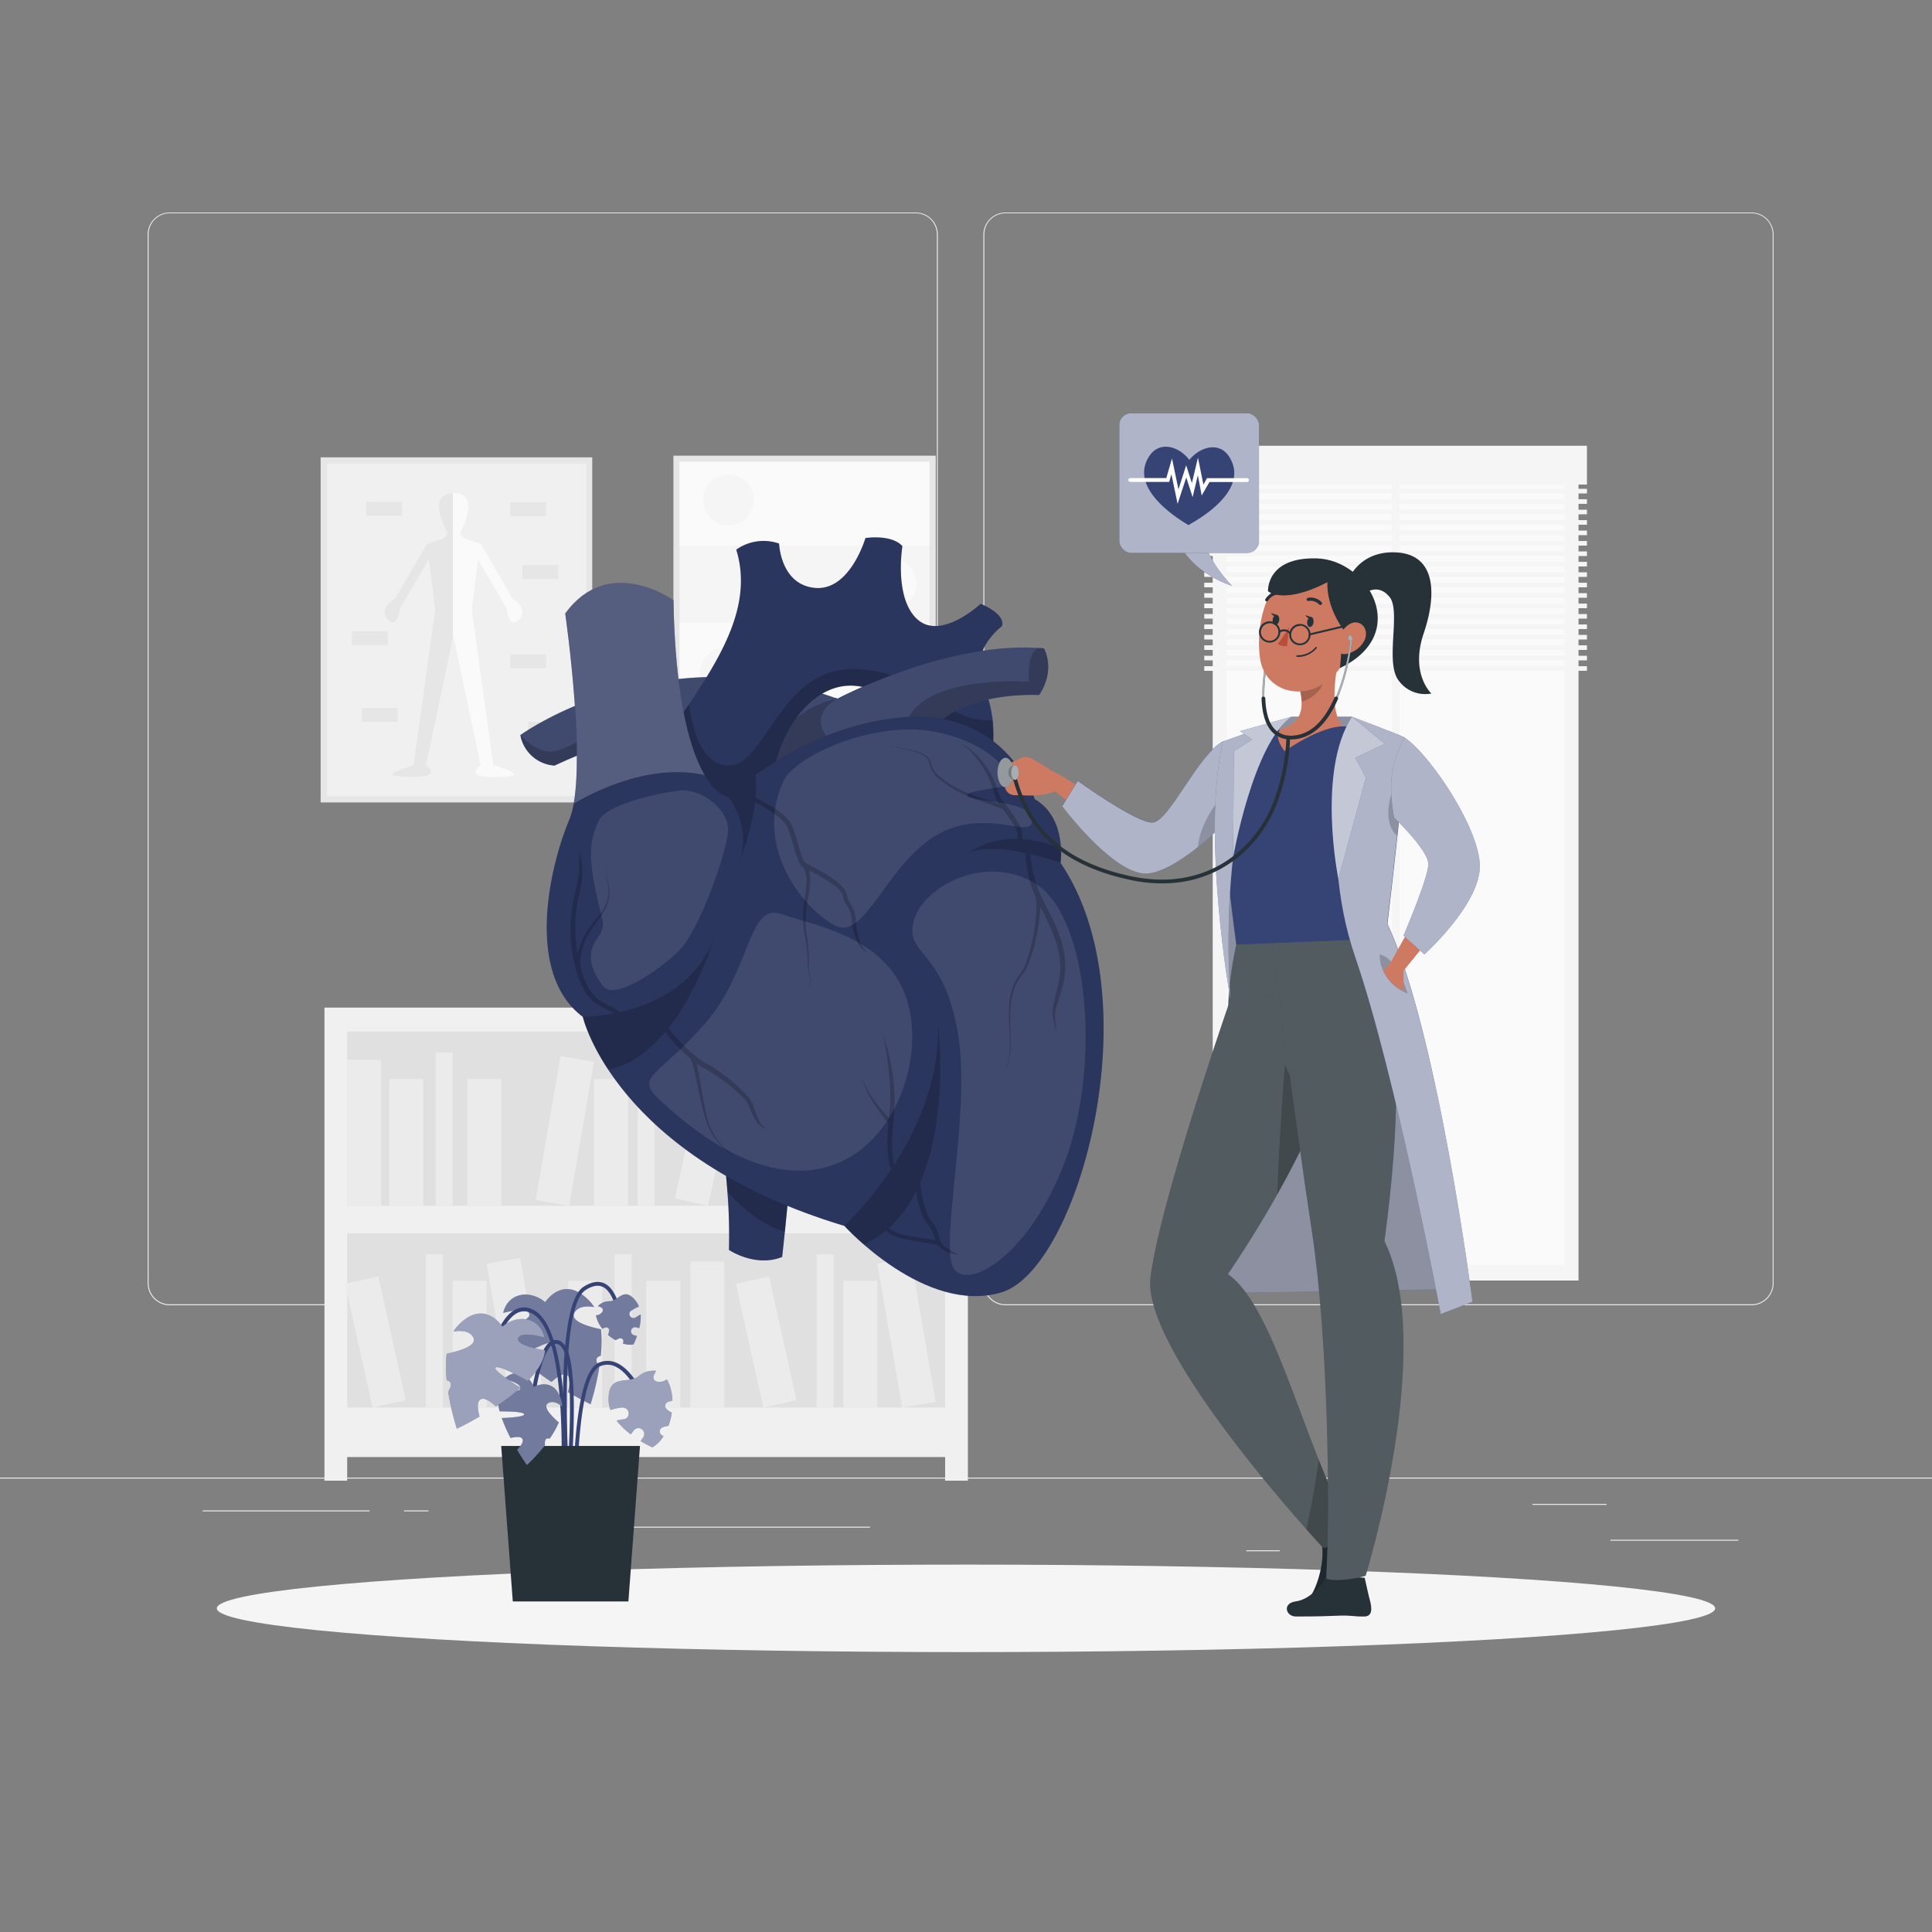 <svg xmlns="http://www.w3.org/2000/svg" viewBox="0 0 500 500"><rect x="0" y="0" width="500" height="500" fill="#808080" stroke="none"/><g id="freepik--background-complete--inject-32"><rect y="382.4" width="500" height="0.25" style="fill:#ebebeb"></rect><rect x="416.78" y="398.49" width="33.12" height="0.25" style="fill:#ebebeb"></rect><rect x="322.53" y="401.21" width="8.69" height="0.25" style="fill:#ebebeb"></rect><rect x="396.59" y="389.21" width="19.19" height="0.25" style="fill:#ebebeb"></rect><rect x="52.46" y="390.89" width="43.19" height="0.25" style="fill:#ebebeb"></rect><rect x="104.56" y="390.89" width="6.33" height="0.25" style="fill:#ebebeb"></rect><rect x="131.47" y="395.11" width="93.68" height="0.25" style="fill:#ebebeb"></rect><path d="M237,337.8H43.91a5.71,5.71,0,0,1-5.7-5.71V60.66A5.71,5.71,0,0,1,43.91,55H237a5.71,5.71,0,0,1,5.71,5.71V332.09A5.71,5.71,0,0,1,237,337.8ZM43.91,55.2a5.46,5.46,0,0,0-5.45,5.46V332.09a5.46,5.46,0,0,0,5.45,5.46H237a5.47,5.47,0,0,0,5.46-5.46V60.66A5.47,5.47,0,0,0,237,55.2Z" style="fill:#ebebeb"></path><path d="M453.31,337.8H260.21a5.72,5.72,0,0,1-5.71-5.71V60.66A5.72,5.72,0,0,1,260.21,55h193.1A5.71,5.71,0,0,1,459,60.66V332.09A5.71,5.71,0,0,1,453.31,337.8ZM260.21,55.2a5.47,5.47,0,0,0-5.46,5.46V332.09a5.47,5.47,0,0,0,5.46,5.46h193.1a5.47,5.47,0,0,0,5.46-5.46V60.66a5.47,5.47,0,0,0-5.46-5.46Z" style="fill:#ebebeb"></path><rect x="73.48" y="127.87" width="89.31" height="70.29" transform="translate(281.14 44.88) rotate(90)" style="fill:#e6e6e6"></rect><rect x="84.59" y="119.96" width="67.09" height="86.1" style="fill:#f0f0f0"></rect><path d="M134.39,160.33c-2.6,2.87-3.25-2.84-3.25-2.84l-7.43-12.63-1.62,13L127.68,198s5.12,1.52,5.45,2.39-8.77,1.09-9.75,0,1-2.39,1-2.39l-7-33.22-.11.53L110.28,198s2,1.3,1,2.39-10.07.85-9.74,0S107,198,107,198l5.59-40.18-1.61-13-7.43,12.63s-.65,5.71-3.25,2.84,2-5.47,2-5.47l8.08-14,4.46-1.55,1-1.24s-5.73-10.27,1.48-10.47h.21c7.21.2,1.49,10.47,1.49,10.47l1,1.24,4.46,1.55,8.08,14S137,157.46,134.39,160.33Z" style="fill:#fafafa"></path><path d="M117.21,127.58v37.74L110.28,198s2,1.3,1,2.39-10.07.85-9.74,0S107,198,107,198l5.59-40.18-1.61-13-7.43,12.63s-.65,5.71-3.25,2.84,2-5.47,2-5.47l8.08-14,4.46-1.55,1-1.24S110,127.78,117.21,127.58Z" style="fill:#e6e6e6"></path><rect x="132.04" y="129.99" width="9.29" height="3.62" style="fill:#e6e6e6"></rect><rect x="135.19" y="146.26" width="9.29" height="3.62" style="fill:#e6e6e6"></rect><rect x="91.09" y="163.35" width="9.29" height="3.62" style="fill:#e6e6e6"></rect><rect x="94.8" y="129.85" width="9.29" height="3.62" style="fill:#e6e6e6"></rect><rect x="132.04" y="169.35" width="9.29" height="3.62" style="fill:#e6e6e6"></rect><rect x="93.64" y="183.2" width="9.29" height="3.62" style="fill:#e6e6e6"></rect><rect x="136.69" y="186.82" width="9.29" height="3.62" style="fill:#e6e6e6"></rect><rect x="163.15" y="129.07" width="90.15" height="67.89" transform="translate(45.21 371.23) rotate(-90)" style="fill:#e6e6e6"></rect><rect x="175.88" y="119.54" width="64.68" height="86.95" style="fill:#f5f5f5"></rect><rect x="175.88" y="119.54" width="64.68" height="21.61" style="fill:#fafafa"></rect><rect x="175.88" y="161.14" width="64.68" height="23.76" style="fill:#fafafa"></rect><path d="M182,129.38a6.55,6.55,0,1,0,6.55-6.54A6.55,6.55,0,0,0,182,129.38Z" style="fill:#f5f5f5"></path><circle cx="230.6" cy="151" r="6.55" style="fill:#fafafa"></circle><circle cx="187.72" cy="174.09" r="6.55" style="fill:#f5f5f5"></circle><circle cx="229.82" cy="195.71" r="6.55" style="fill:#fafafa"></circle><rect x="313.85" y="118.13" width="94.67" height="213.27" style="fill:#f5f5f5"></rect><rect x="258.54" y="181.01" width="205.27" height="87.53" transform="translate(585.95 -136.41) rotate(90)" style="fill:#fafafa"></rect><rect x="360.18" y="121.11" width="2.01" height="208.3" style="fill:#f5f5f5"></rect><rect x="311.66" y="115.36" width="99.04" height="10.04" style="fill:#f5f5f5"></rect><rect x="311.66" y="126.51" width="99.04" height="1.19" style="fill:#f5f5f5"></rect><rect x="311.66" y="129.21" width="99.04" height="1.19" style="fill:#f5f5f5"></rect><rect x="311.66" y="131.91" width="99.04" height="1.19" style="fill:#f5f5f5"></rect><rect x="311.66" y="134.61" width="99.04" height="1.19" style="fill:#f5f5f5"></rect><rect x="311.66" y="137.31" width="99.04" height="1.19" style="fill:#f5f5f5"></rect><rect x="311.66" y="140.01" width="99.04" height="1.19" style="fill:#f5f5f5"></rect><rect x="311.66" y="142.71" width="99.04" height="1.19" style="fill:#f5f5f5"></rect><rect x="311.66" y="145.41" width="99.04" height="1.19" style="fill:#f5f5f5"></rect><rect x="311.66" y="148.11" width="99.04" height="1.19" style="fill:#f5f5f5"></rect><rect x="311.66" y="150.81" width="99.04" height="1.19" style="fill:#f5f5f5"></rect><rect x="311.66" y="153.51" width="99.04" height="1.19" style="fill:#f5f5f5"></rect><rect x="311.66" y="156.21" width="99.04" height="1.19" style="fill:#f5f5f5"></rect><rect x="311.66" y="158.91" width="99.04" height="1.19" style="fill:#f5f5f5"></rect><rect x="311.66" y="161.61" width="99.04" height="1.19" style="fill:#f5f5f5"></rect><rect x="311.66" y="164.31" width="99.04" height="1.19" style="fill:#f5f5f5"></rect><rect x="311.66" y="167.01" width="99.04" height="1.19" style="fill:#f5f5f5"></rect><rect x="311.66" y="169.71" width="99.04" height="1.19" style="fill:#f5f5f5"></rect><rect x="311.66" y="172.41" width="99.04" height="1.19" style="fill:#f5f5f5"></rect><polygon points="83.97 260.77 83.97 383.2 89.85 383.2 89.85 377.08 244.6 377.08 244.6 383.2 250.49 383.2 250.49 260.77 83.97 260.77" style="fill:#f0f0f0"></polygon><rect x="89.85" y="266.96" width="154.75" height="45.09" transform="translate(334.46 579.02) rotate(180)" style="fill:#e0e0e0"></rect><rect x="235.81" y="274.26" width="8.79" height="37.79" transform="translate(480.42 586.32) rotate(180)" style="fill:#ebebeb"></rect><rect x="193.31" y="274.26" width="8.79" height="37.79" transform="translate(395.4 586.32) rotate(180)" style="fill:#ebebeb"></rect><rect x="141.78" y="273.79" width="8.79" height="37.79" transform="translate(240.51 605.95) rotate(-170.22)" style="fill:#ebebeb"></rect><rect x="224.92" y="279.24" width="8.79" height="32.81" transform="translate(458.63 591.3) rotate(180)" style="fill:#ebebeb"></rect><rect x="204.71" y="279.24" width="8.79" height="32.81" transform="translate(418.22 591.3) rotate(180)" style="fill:#ebebeb"></rect><rect x="153.71" y="279.24" width="8.79" height="32.81" transform="translate(316.22 591.3) rotate(180)" style="fill:#ebebeb"></rect><rect x="178.1" y="278.68" width="8.79" height="32.81" transform="translate(296.63 622.73) rotate(-167.47)" style="fill:#ebebeb"></rect><rect x="217.32" y="272.39" width="4.4" height="39.67" transform="translate(439.03 584.44) rotate(180)" style="fill:#ebebeb"></rect><rect x="165.03" y="272.39" width="4.4" height="39.67" transform="translate(334.46 584.44) rotate(180)" style="fill:#ebebeb"></rect><rect x="89.85" y="274.26" width="8.79" height="37.79" style="fill:#ebebeb"></rect><rect x="100.75" y="279.24" width="8.79" height="32.81" style="fill:#ebebeb"></rect><rect x="120.95" y="279.24" width="8.79" height="32.81" style="fill:#ebebeb"></rect><rect x="112.74" y="272.39" width="4.4" height="39.67" style="fill:#ebebeb"></rect><rect x="89.85" y="319.19" width="154.75" height="45.09" style="fill:#e0e0e0"></rect><rect x="178.67" y="326.49" width="8.79" height="37.79" style="fill:#ebebeb"></rect><rect x="230.2" y="326.02" width="8.79" height="37.79" transform="translate(-55.17 44.85) rotate(-9.78)" style="fill:#ebebeb"></rect><rect x="147.06" y="331.47" width="8.79" height="32.81" style="fill:#ebebeb"></rect><rect x="167.27" y="331.47" width="8.79" height="32.81" style="fill:#ebebeb"></rect><rect x="218.27" y="331.47" width="8.79" height="32.81" style="fill:#ebebeb"></rect><rect x="193.88" y="330.91" width="8.79" height="32.81" transform="translate(-70.61 51.28) rotate(-12.53)" style="fill:#ebebeb"></rect><rect x="159.06" y="324.62" width="4.4" height="39.67" style="fill:#ebebeb"></rect><rect x="211.35" y="324.62" width="4.4" height="39.67" style="fill:#ebebeb"></rect><rect x="129.07" y="326.02" width="8.79" height="37.79" transform="translate(-56.64 27.68) rotate(-9.78)" style="fill:#ebebeb"></rect><rect x="117.13" y="331.47" width="8.79" height="32.81" style="fill:#ebebeb"></rect><rect x="92.75" y="330.91" width="8.79" height="32.81" transform="translate(-73.02 29.34) rotate(-12.53)" style="fill:#ebebeb"></rect><rect x="110.21" y="324.62" width="4.4" height="39.67" style="fill:#ebebeb"></rect></g><g id="freepik--Shadow--inject-32"><ellipse id="freepik--path--inject-32" cx="250" cy="416.24" rx="193.89" ry="11.32" style="fill:#f5f5f5"></ellipse></g><g id="freepik--Plant--inject-32"><path d="M137,340.17c.21,1.47-3.78,2.43-7,3,.26,2.66,2,5.36,4.49,7.88,3.09-1.74,7.49-4,8.3-3.47s-3.62,3.53-6.44,5.24a58,58,0,0,0,6.39,4.84c1.38-1.29,3-2.43,4-1.81s.73,2.63.23,4.42c3.36,1.95,5.87,3.14,5.87,3.14a67.5,67.5,0,0,0,2.24-9.53c-.16-.33-.33-.67-.49-1-.54-1.26,0-1.79.88-2a33.63,33.63,0,0,0,.06-6.87c-3.8-.8-8.42-2.27-6.69-4.55,1-1.37,3-1.53,4.94-1.18a8.61,8.61,0,0,0-.94-1.28c-6.91-7.62-11.74,0-11.74,0-4-3.35-9.66-2.44-10.88,2.79C132.46,339.21,136.78,338.35,137,340.17Z" style="fill:#364375"></path><path d="M137,340.17c.21,1.47-3.78,2.43-7,3,.26,2.66,2,5.36,4.49,7.88,3.09-1.74,7.49-4,8.3-3.47s-3.62,3.53-6.44,5.24a58,58,0,0,0,6.39,4.84c1.38-1.29,3-2.43,4-1.81s.73,2.63.23,4.42c3.36,1.95,5.87,3.14,5.87,3.14a67.5,67.5,0,0,0,2.24-9.53c-.16-.33-.33-.67-.49-1-.54-1.26,0-1.79.88-2a33.63,33.63,0,0,0,.06-6.87c-3.8-.8-8.42-2.27-6.69-4.55,1-1.37,3-1.53,4.94-1.18a8.61,8.61,0,0,0-.94-1.28c-6.91-7.62-11.74,0-11.74,0-4-3.35-9.66-2.44-10.88,2.79C132.46,339.21,136.78,338.35,137,340.17Z" style="fill:#fff;isolation:isolate;opacity:0.3"></path><path d="M145.66,396.15l-1-.08c0-.52,4.09-51.53-7.36-56.33a3.88,3.88,0,0,0-3.47.08c-4.13,2.15-6.12,11.08-6.14,11.18l-1-.22c.08-.38,2.1-9.48,6.65-11.84a4.85,4.85,0,0,1,4.32-.13C149.81,343.9,145.84,394,145.66,396.15Z" style="fill:#364375"></path><path d="M147.11,395.05c-.21-2.3-4.88-56.27,3.86-62,2.09-1.37,4-1.67,5.55-.86,4.13,2.08,4.67,10.91,4.69,11.28l-1,.06c0-.09-.53-8.63-4.14-10.45-1.25-.63-2.78-.36-4.55.8-8.24,5.41-3.47,60.52-3.42,61.08Z" style="fill:#364375"></path><path d="M148.42,399.41c-.07-1.76-1.5-43.07,6.45-46.69a5.59,5.59,0,0,1,4.73,0c5.47,2.41,8.84,12.58,9,13l-1,.31c0-.1-3.38-10.18-8.43-12.4a4.54,4.54,0,0,0-3.91,0c-6.1,2.78-6.31,34-5.87,45.74Z" style="fill:#364375"></path><path d="M146.4,397.52l-1-.11c1.4-12.3,4.08-45.07-.29-49a1.73,1.73,0,0,0-1.8-.56c-2.93,1.13-4.72,11.79-5.16,15.8l-1-.11c.17-1.54,1.77-15.07,5.8-16.62a2.64,2.64,0,0,1,2.81.74C151.43,352.74,146.6,395.69,146.4,397.52Z" style="fill:#364375"></path><polygon points="129.71 374.21 165.63 374.21 162.63 414.45 132.71 414.45 129.71 374.21" style="fill:#263238"></polygon><path d="M134.6,359.44c-.37,1-3.16.21-5.35-.57-.76,1.74-.58,4,.06,6.4,2.5,0,6,.08,6.32.71s-3.45.93-5.78,1a41.47,41.47,0,0,0,2.28,5.18c1.3-.33,2.69-.47,3.07.24s-.45,1.87-1.37,2.81c1.4,2.35,2.54,3.95,2.54,3.95a46.9,46.9,0,0,0,4.65-5.11c0-.26,0-.53,0-.8.1-1,.61-1.11,1.22-.91a23.57,23.57,0,0,0,2.38-4.21c-2.07-1.8-4.41-4.29-2.56-5.1,1.11-.49,2.35.07,3.45,1a5.11,5.11,0,0,0-.14-1.11c-1.65-7.07-7.24-4-7.24-4-1.33-3.45-5.12-4.82-7.66-2C132.11,357.28,135.06,358.23,134.6,359.44Z" style="fill:#364375"></path><path d="M134.6,359.44c-.37,1-3.16.21-5.35-.57-.76,1.74-.58,4,.06,6.4,2.5,0,6,.08,6.32.71s-3.45.93-5.78,1a41.47,41.47,0,0,0,2.28,5.18c1.3-.33,2.69-.47,3.07.24s-.45,1.87-1.37,2.81c1.4,2.35,2.54,3.95,2.54,3.95a46.9,46.9,0,0,0,4.65-5.11c0-.26,0-.53,0-.8.1-1,.61-1.11,1.22-.91a23.57,23.57,0,0,0,2.38-4.21c-2.07-1.8-4.41-4.29-2.56-5.1,1.11-.49,2.35.07,3.45,1a5.11,5.11,0,0,0-.14-1.11c-1.65-7.07-7.24-4-7.24-4-1.33-3.45-5.12-4.82-7.66-2C132.11,357.28,135.06,358.23,134.6,359.44Z" style="fill:#fff;isolation:isolate;opacity:0.3"></path><path d="M161.28,364.22a13.57,13.57,0,0,0-3.29.69,7.93,7.93,0,0,1-.48-2.38c-.23-7.24,5-4.19,7.7-6.32a5.91,5.91,0,0,1,4.59-1.43,8.44,8.44,0,0,0-.62,1.24,1.14,1.14,0,0,0,.87,1.55,3.33,3.33,0,0,0,2-.25,3,3,0,0,0,.52-.36,10.35,10.35,0,0,1,1,2.43,13.42,13.42,0,0,1,.46,3.09,11,11,0,0,0-1.21.35,1.13,1.13,0,0,0-.45,1.72,5.45,5.45,0,0,0,1.49,1.05A16.26,16.26,0,0,1,173,369l-.37.06c-.26.05-.52.12-.78.19l-.43.16a1.16,1.16,0,0,0-.68.88,1.12,1.12,0,0,0,.43,1.05,3.71,3.71,0,0,0,.54.33,8.12,8.12,0,0,1-2.87,2.9,29.51,29.51,0,0,1-3.06-1.62c.22-.29.44-.58.64-.88a1.71,1.71,0,0,0,.31-1.14,1.55,1.55,0,0,0-1.73-1.33,1.57,1.57,0,0,0-1,.59c-.24.36-.51.7-.77,1a19.11,19.11,0,0,1-3.68-3.57l.11,0a12.77,12.77,0,0,1,2-.34,1.54,1.54,0,0,0-.39-3Z" style="fill:#364375"></path><path d="M161.28,364.22a13.57,13.57,0,0,0-3.29.69,7.93,7.93,0,0,1-.48-2.38c-.23-7.24,5-4.19,7.7-6.32a5.91,5.91,0,0,1,4.59-1.43,8.44,8.44,0,0,0-.62,1.24,1.14,1.14,0,0,0,.87,1.55,3.33,3.33,0,0,0,2-.25,3,3,0,0,0,.52-.36,10.35,10.35,0,0,1,1,2.43,13.42,13.42,0,0,1,.46,3.09,11,11,0,0,0-1.21.35,1.13,1.13,0,0,0-.45,1.72,5.45,5.45,0,0,0,1.49,1.05A16.26,16.26,0,0,1,173,369l-.37.06c-.26.05-.52.12-.78.19l-.43.16a1.16,1.16,0,0,0-.68.88,1.12,1.12,0,0,0,.43,1.05,3.71,3.71,0,0,0,.54.33,8.12,8.12,0,0,1-2.87,2.9,29.51,29.51,0,0,1-3.06-1.62c.22-.29.44-.58.64-.88a1.71,1.71,0,0,0,.31-1.14,1.55,1.55,0,0,0-1.73-1.33,1.57,1.57,0,0,0-1,.59c-.24.36-.51.7-.77,1a19.11,19.11,0,0,1-3.68-3.57l.11,0a12.77,12.77,0,0,1,2-.34,1.54,1.54,0,0,0-.39-3Z" style="fill:#fff;isolation:isolate;opacity:0.5"></path><path d="M163.35,339.24a9,9,0,0,1,2-1.08,5.17,5.17,0,0,0-.79-1.46c-3.06-3.91-4.44,0-6.82.06a4,4,0,0,0-3,1.26,6.68,6.68,0,0,1,.87.37.77.77,0,0,1,.22,1.2,2.3,2.3,0,0,1-1.17.77,3.27,3.27,0,0,1-.44,0,7.53,7.53,0,0,0,.54,1.71,9.55,9.55,0,0,0,1.12,1.83,6.86,6.86,0,0,1,.78-.35.78.78,0,0,1,1,.71,3.51,3.51,0,0,1-.33,1.2,11.75,11.75,0,0,0,2,1.39l.22-.13.5-.25a1.32,1.32,0,0,1,.3-.1.77.77,0,0,1,.74.16.78.78,0,0,1,.23.74,2.21,2.21,0,0,1-.14.41,5.5,5.5,0,0,0,2.78.26,20.83,20.83,0,0,0,.9-2.19l-.72-.18a1.16,1.16,0,0,1-.66-.46,1.07,1.07,0,0,1-.14-.8,1,1,0,0,1,.46-.66,1.07,1.07,0,0,1,.8-.14c.28.08.57.14.85.21a13.11,13.11,0,0,0,.37-3.49l-.07,0a7.6,7.6,0,0,0-1.23.72,1.05,1.05,0,0,1-1.13-1.78Z" style="fill:#364375"></path><path d="M163.35,339.24a9,9,0,0,1,2-1.08,5.17,5.17,0,0,0-.79-1.46c-3.06-3.91-4.44,0-6.82.06a4,4,0,0,0-3,1.26,6.68,6.68,0,0,1,.87.37.77.77,0,0,1,.22,1.2,2.3,2.3,0,0,1-1.17.77,3.27,3.27,0,0,1-.44,0,7.53,7.53,0,0,0,.54,1.71,9.55,9.55,0,0,0,1.12,1.83,6.86,6.86,0,0,1,.78-.35.78.78,0,0,1,1,.71,3.51,3.51,0,0,1-.33,1.2,11.75,11.75,0,0,0,2,1.39l.22-.13.5-.25a1.32,1.32,0,0,1,.3-.1.77.77,0,0,1,.74.16.78.78,0,0,1,.23.74,2.21,2.21,0,0,1-.14.41,5.5,5.5,0,0,0,2.78.26,20.83,20.83,0,0,0,.9-2.19l-.72-.18a1.16,1.16,0,0,1-.66-.46,1.07,1.07,0,0,1-.14-.8,1,1,0,0,1,.46-.66,1.07,1.07,0,0,1,.8-.14c.28.08.57.14.85.21a13.11,13.11,0,0,0,.37-3.49l-.07,0a7.6,7.6,0,0,0-1.23.72,1.05,1.05,0,0,1-1.13-1.78Z" style="fill:#fff;isolation:isolate;opacity:0.3"></path><path d="M134.08,346.49c-.21,1.47,3.78,2.44,7,3-.27,2.67-2,5.37-4.5,7.89-3.08-1.74-7.49-4-8.3-3.48s3.63,3.53,6.45,5.24a56.48,56.48,0,0,1-6.39,4.84c-1.39-1.29-3-2.42-4-1.81s-.73,2.64-.24,4.42c-3.35,2-5.87,3.15-5.87,3.15a67.5,67.5,0,0,1-2.24-9.53c.17-.33.34-.67.49-1,.54-1.25,0-1.78-.88-2a33.52,33.52,0,0,1,0-6.86c3.8-.8,8.42-2.28,6.69-4.55-1-1.38-3-1.53-4.94-1.19a7.9,7.9,0,0,1,.93-1.28c6.92-7.62,11.74,0,11.74,0,4-3.35,9.66-2.44,10.88,2.79C138.66,345.53,134.34,344.67,134.08,346.49Z" style="fill:#364375"></path><path d="M134.08,346.49c-.21,1.47,3.78,2.44,7,3-.27,2.67-2,5.37-4.5,7.89-3.08-1.74-7.49-4-8.3-3.48s3.63,3.53,6.45,5.24a56.48,56.48,0,0,1-6.39,4.84c-1.39-1.29-3-2.42-4-1.81s-.73,2.64-.24,4.42c-3.35,2-5.87,3.15-5.87,3.15a67.5,67.5,0,0,1-2.24-9.53c.17-.33.34-.67.49-1,.54-1.25,0-1.78-.88-2a33.52,33.52,0,0,1,0-6.86c3.8-.8,8.42-2.28,6.69-4.55-1-1.38-3-1.53-4.94-1.19a7.9,7.9,0,0,1,.93-1.28c6.92-7.62,11.74,0,11.74,0,4-3.35,9.66-2.44,10.88,2.79C138.66,345.53,134.34,344.67,134.08,346.49Z" style="fill:#fff;isolation:isolate;opacity:0.5"></path></g><g id="freepik--Heart--inject-32"><path d="M205.51,288c0,6.47-1.48,21.85-2.38,30.7-.41,3.95-.71,6.6-.71,6.6-7,2.79-13.77-1.83-13.77-1.83a143.27,143.27,0,0,0-.39-15,209.71,209.71,0,0,0-3-22.9S205.51,278.68,205.51,288Z" style="fill:#364375"></path><path d="M205.51,288c0,6.47-1.48,21.85-2.38,30.7-.41,3.95-.71,6.6-.71,6.6-7,2.79-13.77-1.83-13.77-1.83a143.27,143.27,0,0,0-.39-15,209.71,209.71,0,0,0-3-22.9S205.51,278.68,205.51,288Z" style="opacity:0.2"></path><path d="M205.51,288c0,6.47-1.48,21.85-2.38,30.7-5.29-1.34-10.37-5.34-14.87-10.25a209.71,209.71,0,0,0-3-22.9S205.51,278.68,205.51,288Z" style="opacity:0.2"></path><path d="M224.64,177.19c-4.87,2.07-7.88,3.66-7.88,3.66-46.11-16.85-82.09,9.39-82.09,9.39a9.63,9.63,0,0,0,8.85,7.89c29.09-13.63,47.77-10.73,50.19,8.6,0,0,15.58,11.21,30.93,11Z" style="fill:#364375"></path><path d="M224.64,177.19c-4.87,2.07-7.88,3.66-7.88,3.66-46.11-16.85-82.09,9.39-82.09,9.39a9.63,9.63,0,0,0,8.85,7.89c29.09-13.63,47.77-10.73,50.19,8.6,0,0,15.58,11.21,30.93,11Z" style="opacity:0.2"></path><path d="M224.64,177.19v40.52c-15.35.23-30.93-11-30.93-11-2.43-19.33-21.1-22.23-50.2-8.59a9.64,9.64,0,0,1-8.84-7.9s36-26.24,82.09-9.4C216.76,180.84,219.77,179.27,224.64,177.19Z" style="fill:#fff;opacity:0.1"></path><path d="M224.64,196.64v21.07c-15.35.23-30.93-11-30.93-11-2.43-19.33-21.1-22.23-50.2-8.59a9.64,9.64,0,0,1-8.84-7.9s4.49,5.29,9.27,4.13,21.94-12.74,35.71-8.35,19.12,8.57,19.12,8.57,5.34-11.21,18-13.75c0,0-7,3.29-3.2,9.24C215.61,193.31,220.55,195.41,224.64,196.64Z" style="opacity:0.2"></path><path d="M161.88,216c.76-23.13,36.88-47.31,28.66-73.74a12.19,12.19,0,0,1,11.09-1.58s.34,10.7,9.35,11.48,13-12.91,13-12.91,6.75-1.05,9.56,2.1c0,0-2.25,13.57,3.94,19s16.31-4.08,16.31-4.08,6.55,2.54,5.52,5.77c0,0-7.21,5.37-5.52,12.17s5.06,11.42,2.25,26-23.06-5.37-23.06-5.37,2.25-15.78-11.25-17.33-24.22,17.19-22,34.53Z" style="fill:#364375"></path><path d="M259.26,162.1s-7.21,5.38-5.52,12.18c1,4,2.55,7.22,3.11,12.13a44.9,44.9,0,0,1-.86,13.85c-2.81,14.56-23.06-5.38-23.06-5.38s2.25-15.77-11.24-17.32-24.22,17.19-21.95,34.53L161.88,216c.36-11,8.68-22.19,16.46-33.77,8.59-12.82,16.51-26.08,12.2-40a12.22,12.22,0,0,1,11.09-1.58s.33,10.7,9.35,11.48,13-12.91,13-12.91,6.74-1.06,9.56,2.1c0,0-2.25,13.57,3.93,19s16.31-4.07,16.31-4.07S260.3,158.88,259.26,162.1Z" style="opacity:0.2"></path><path d="M256,200.26c-2.81,14.56-23.06-5.38-23.06-5.38s2.25-15.77-11.24-17.32-24.22,17.19-21.95,34.53L161.88,216c.36-11,8.68-22.19,16.46-33.77.76,6,3.08,15.68,10.09,15.89,10.18.29,13.43-27.09,34.8-24.86,19.69,2.05,20,13.62,33.62,13.13A44.9,44.9,0,0,1,256,200.26Z" style="opacity:0.2"></path><path d="M270.18,167.81c-24.41-2.3-53.42,13-53.42,13l-.56-.2v36.16c9,1.94,19,1.25,26.43-7.07,0,0-6.71-12.16-2.25-19.5,7-11.57,28.54-10.34,28.54-10.34C273.34,173.28,270.18,167.81,270.18,167.81Z" style="fill:#364375"></path><path d="M270.18,167.81c-24.41-2.3-53.42,13-53.42,13l-.56-.2v36.16c9,1.94,19,1.25,26.43-7.07,0,0-6.71-12.16-2.25-19.5,7-11.57,28.54-10.34,28.54-10.34C273.34,173.28,270.18,167.81,270.18,167.81Z" style="opacity:0.2"></path><path d="M268.92,179.9s-21.51-1.23-28.54,10.34c-4.45,7.34,2.25,19.5,2.25,19.5-.43.48-.87.94-1.32,1.37-7.31,7-16.64,7.53-25.1,5.7V180.65l.55.19S244.85,166,269,167.71c.39,0,.78.07,1.18.1C270.18,167.81,273.35,173.28,268.92,179.9Z" style="fill:#fff;opacity:0.1"></path><path d="M268.92,179.9s-21.51-1.23-28.54,10.34c-4.45,7.34,2.25,19.5,2.25,19.5-.43.48-.87.94-1.32,1.37-6.34-7-8.83-16-7.12-23,3.38-13.83,32.06-11.68,32.06-11.68s-.54-8.14,2.75-8.7a2.6,2.6,0,0,1,1.18.1S273.35,173.28,268.92,179.9Z" style="opacity:0.2"></path><path d="M150.84,263.17s8.31,36.22,67.69,54.1c0,0,21,23.18,40.73,17.16s39.29-75.66,15.2-111.13c0,0,1.77-11.54-6.67-16.48,0,0-6.74-22.91-33.17-21.23s-46.2,20.65-46.2,20.65-13.19-1.31-14.14-50.91c0,0-16.75-12.1-28,3.45,0,0,6,41.59,1.06,53.31S135.64,251.8,150.84,263.17Z" style="fill:#364375"></path><path d="M259.26,334.43c-13.84,4.22-28.27-5.89-35.68-12.33a67.18,67.18,0,0,1-5.05-4.84c-35.83-10.78-53.07-28.25-61.09-40.4-5.29-8-6.6-13.69-6.6-13.69-15.19-11.37-8.43-39.35-3.47-51.08A19,19,0,0,0,148.5,208c2.74-15.14-2.19-49.25-2.19-49.25,11.22-15.54,28-3.44,28-3.44.5,26.42,4.49,39.14,8.1,45.25,3.16,5.37,6.05,5.65,6.05,5.65a69,69,0,0,1,7-5.65c8-5.74,22.21-13.92,39.16-15,26.42-1.69,33.17,21.23,33.17,21.23,5.42,3.17,6.63,9.08,6.79,12.89a19.65,19.65,0,0,1-.13,3.59C298.55,258.77,279,328.4,259.26,334.43Z" style="opacity:0.2"></path><path d="M182.38,200.59C165.85,196.86,148.5,208,148.5,208c2.74-15.14-2.19-49.25-2.19-49.25,11.22-15.54,28-3.44,28-3.44C174.78,181.76,178.77,194.48,182.38,200.59Z" style="fill:#fff;opacity:0.2"></path><path d="M175.43,204.64c6.42-.85,13.34,5.17,13,10.5s-7.37,25.87-13,31.21-16.58,12.59-19.39,8.82-4.5-7.93-1.69-12,1.69-3.44-.28-13-1.13-13.44.84-17.71S169.81,205.37,175.43,204.64Z" style="fill:#fff;opacity:0.1"></path><path d="M202.71,202.22c2.94-6.52,23.52-16,39.44-12.8s21.09,12.67,18.47,13.76-13.56,1.68-9.42,3.21,15.76.91,15.89,6-12.21-3.74-24.94,3.87-18.29,27.21-26,23.29S194.83,219.66,202.71,202.22Z" style="fill:#fff;opacity:0.1"></path><path d="M170.67,284.59c-6.52-6.12-.46-5.77,11.71-19.62s11.05-31.63,20-28.36,33.38,6.33,33.7,31.11S212,323.38,170.67,284.59Z" style="fill:#fff;opacity:0.1"></path><path d="M236.12,241.19c-.41-10.4,18.24-21.2,32.05-12.38s16.64,47.27,7.5,71.63-25,33.64-28.82,27.85,4.35-39.77,1.19-60S236.37,247.27,236.12,241.19Z" style="fill:#fff;opacity:0.1"></path><g style="opacity:0.2"><path d="M220.33,237.34c.15,1,.22,2.32.5,3.47a11.79,11.79,0,0,0,1.26,3.36,6.16,6.16,0,0,0,2.55,2.46c-1.83-1.52-2.49-3.8-2.87-6-.09-.56-.15-1.12-.21-1.69s-.07-1.15-.16-1.77a8.37,8.37,0,0,0-1.34-3.42,7.3,7.3,0,0,1-.73-1.45,6.2,6.2,0,0,1-.2-.77,4,4,0,0,0-.33-1,9.2,9.2,0,0,0-2.61-2.66,51,51,0,0,0-6.05-3.66l-1.52-.82c-.11-.06-.26-.14-.27-.18a.93.93,0,0,1-.18-.2,3.58,3.58,0,0,1-.35-.65,26.42,26.42,0,0,1-1.08-3.22c-.32-1.11-.64-2.24-1-3.37-.18-.56-.38-1.12-.61-1.68-.11-.28-.25-.56-.37-.83a9.84,9.84,0,0,0-.52-.86,13.1,13.1,0,0,0-2.71-2.47c-1-.7-2-1.31-3-1.91s-2-1.12-3-1.64a27.33,27.33,0,0,0-.06-5.8,69,69,0,0,0-7,5.65s6.19,7.31,2.86,16.8a65.48,65.48,0,0,0,4.1-15.42c.85.47,1.7.94,2.53,1.44a32.81,32.81,0,0,1,2.85,1.9,12.7,12.7,0,0,1,2.43,2.22c.13.22.27.4.39.64s.23.5.33.77a16.88,16.88,0,0,1,.58,1.6c.36,1.08.67,2.2,1,3.32a26.11,26.11,0,0,0,1.14,3.4,4.59,4.59,0,0,0,.49.88,2.13,2.13,0,0,0,.66.64,6.64,6.64,0,0,1,.88,3.41,27.9,27.9,0,0,1-.36,4.14,29.13,29.13,0,0,0-.35,8.5c.22,1.42.54,2.76.71,4.16a34.58,34.58,0,0,1,.3,4.19c0,.71,0,1.42.11,2.12a13.88,13.88,0,0,0,.49,2.07,5.48,5.48,0,0,1-.8,4,5.56,5.56,0,0,0,.93-4,15.05,15.05,0,0,1-.42-2.06c-.06-.69,0-1.39,0-2.1a37.57,37.57,0,0,0-.17-4.24c-.12-1.4-.42-2.82-.59-4.18a28.81,28.81,0,0,1,.62-8.31,28.33,28.33,0,0,0,.5-4.26,8.85,8.85,0,0,0-.34-2.63l.28.15a49.75,49.75,0,0,1,5.94,3.49,8.34,8.34,0,0,1,2.3,2.24c.09.1.08.2.13.29a2,2,0,0,1,.1.37,6.34,6.34,0,0,0,.26.92,8.61,8.61,0,0,0,.84,1.66A7.05,7.05,0,0,1,220.33,237.34Z"></path><path d="M196.66,290.44a15.1,15.1,0,0,1-1-2.27c-.3-.79-.58-1.59-.83-2.4a7.52,7.52,0,0,0-1.54-2.32,47,47,0,0,0-8-6.7c-.73-.48-1.46-1-2.25-1.38a16.26,16.26,0,0,1-2.11-1.32,35.21,35.21,0,0,1-3.81-3.33A42.34,42.34,0,0,1,173,266.1c7.93-10.06,11.89-23.49,12.26-24.8C181,254.8,169,260,160.37,261.94a7.93,7.93,0,0,0-1.93-1.33c-.92-.46-1.82-.84-2.62-1.34a10,10,0,0,1-3.76-4.1,22.67,22.67,0,0,1-1.85-5,14.46,14.46,0,0,1,1-6.09,19.81,19.81,0,0,1,1.62-3.22c.64-1,1.38-2,2.13-3a15.57,15.57,0,0,0,1.94-3.17,9.28,9.28,0,0,0,.81-3.63c.08-2.51-1.19-4.79-1-7.26-.26,2.47.92,4.83.75,7.26a9.05,9.05,0,0,1-.9,3.46,14.72,14.72,0,0,1-2,3c-.76.93-1.58,1.89-2.27,2.92a20.06,20.06,0,0,0-1.8,3.28,18.31,18.31,0,0,0-1,3.17c-.18-1-.33-2-.43-3a37.86,37.86,0,0,1,.65-11.72,32.24,32.24,0,0,0,1-6,29.12,29.12,0,0,0-.71-6c-.12,2,0,4-.19,5.94a51.58,51.58,0,0,1-1.16,5.79A38.82,38.82,0,0,0,147.8,244a36.8,36.8,0,0,0,1,6,24.35,24.35,0,0,0,2.09,5.75,10.93,10.93,0,0,0,4.27,4.54c1.3.77,2.69,1.21,3.78,1.93a45.47,45.47,0,0,1-8.14.93s1.31,5.7,6.6,13.69c5.89-1.18,10.8-5.05,14.77-9.81l.47.64a38,38,0,0,0,3.45,3.94c.84.84,1.74,1.64,2.66,2.41a27.35,27.35,0,0,1,1,3.29c.28,1.22.54,2.46.8,3.7.52,2.47,1,5,1.7,7.41a27.15,27.15,0,0,0,1.25,3.62,12.73,12.73,0,0,0,2.08,3.21,25.19,25.19,0,0,0,5.72,5,25.45,25.45,0,0,1-5.51-5.15,15.56,15.56,0,0,1-3-6.8c-.59-2.45-1-4.94-1.44-7.43-.21-1.25-.43-2.5-.67-3.75-.13-.65-.26-1.29-.42-1.94a17.34,17.34,0,0,0,2.11,1.33c.73.39,1.45.84,2.17,1.3a45.55,45.55,0,0,1,7.9,6.37,6.49,6.49,0,0,1,1.36,1.91,24.34,24.34,0,0,0,1,2.43,10.67,10.67,0,0,0,1.41,2.26,4,4,0,0,0,1,.89,1.76,1.76,0,0,0,1.29.29A2.66,2.66,0,0,1,196.66,290.44Z"></path><path d="M275,255.25a19.58,19.58,0,0,0,.67-6.34,24,24,0,0,0-1.27-6.24c-1.31-4-3.54-7.67-5.25-11.37a33.5,33.5,0,0,1-2.51-10.24,75.18,75.18,0,0,1,7.85,2.24,19.65,19.65,0,0,0,.13-3.59,27.49,27.49,0,0,0-10-2.53c0-.15-.05-.3-.06-.45a6.74,6.74,0,0,1,0-.89,4.41,4.41,0,0,0-.6-2.06c-.62-1.16-1.34-2.21-2-3.27a34.06,34.06,0,0,0-2.31-3.06,4.43,4.43,0,0,1-.91-1.44c-.23-.56-.44-1.15-.64-1.74a22.22,22.22,0,0,0-1.46-3.56,20.85,20.85,0,0,0-2.08-3.25,23.76,23.76,0,0,0-2.59-2.81,13.26,13.26,0,0,0-1.49-1.2,4.26,4.26,0,0,0-1.72-.81,8.36,8.36,0,0,1,2.91,2.31,23.29,23.29,0,0,1,2.29,3,22.85,22.85,0,0,1,1.84,3.22,29.4,29.4,0,0,1,1.26,3.49c.19.61.39,1.21.62,1.83a5.66,5.66,0,0,0,.9,1.56l-7-2.36a29.33,29.33,0,0,1-8-4.38A6.08,6.08,0,0,1,241,197.6a3,3,0,0,0-1.34-2,7.73,7.73,0,0,0-2.13-1c-3-1-6.13-1.11-9.12-2,3,.93,6.12,1.17,9,2.2a7.44,7.44,0,0,1,2,1,2.69,2.69,0,0,1,1.15,1.79,5,5,0,0,0,.87,2.23,9.26,9.26,0,0,0,1.6,1.76,30.23,30.23,0,0,0,8.1,4.73l8.46,3.12c.4.55.81,1.12,1.2,1.69.7,1,1.4,2.09,2,3.14a3.13,3.13,0,0,1,.53,1.5,7,7,0,0,0,0,1,2.87,2.87,0,0,0,0,.31,22.93,22.93,0,0,0-13.23,3.93c3.75-2,10-1.35,15.25-.26a38.53,38.53,0,0,0,.62,4.91,27.9,27.9,0,0,0,1.86,6.08c.08.18.17.37.26.55a12.43,12.43,0,0,1,.16,2.15c0,1-.06,2-.15,3a52.15,52.15,0,0,1-.92,6,35.88,35.88,0,0,1-1.67,5.79,12.5,12.5,0,0,1-1.36,2.62c-.26.39-.62.82-.9,1.25a12.2,12.2,0,0,0-.74,1.38,17.28,17.28,0,0,0-1.35,6,49.81,49.81,0,0,0,.08,6.11,37.28,37.28,0,0,1,0,6.07,11.74,11.74,0,0,1-2,5.65,11.84,11.84,0,0,0,2.17-5.64,37.54,37.54,0,0,0,.09-6.09,49.14,49.14,0,0,1,.06-6.07,16.87,16.87,0,0,1,1.43-5.8,11,11,0,0,1,.74-1.29c.28-.41.58-.75.9-1.2a13.47,13.47,0,0,0,1.5-2.73,36.82,36.82,0,0,0,1.83-5.86,51.73,51.73,0,0,0,1.06-6.05,27.89,27.89,0,0,0,.22-2.89,68.78,68.78,0,0,1,3.83,8.35,23,23,0,0,1,1.29,5.93,19.11,19.11,0,0,1-.54,6l-.7,3a30.16,30.16,0,0,0-.62,3.09,9,9,0,0,0,.19,3.19c.24,1,.47,2,.74,3.05-.08-1-.22-2.08-.31-3.11a8.91,8.91,0,0,1,.08-3C273.82,259.28,274.42,257.26,275,255.25Z"></path><path d="M243.18,320.66a13.38,13.38,0,0,0-1.2-3.34,11.66,11.66,0,0,0-1.09-1.47,6.07,6.07,0,0,1-.79-1.32,29.83,29.83,0,0,1-1.71-6.48c-.11-.64-.2-1.28-.29-1.91,7.62-17.54,4.67-41.16,4.67-41.16.41,14.4-5.38,27.21-11.4,36.55a36.53,36.53,0,0,1-.42-8c.15-2.89.53-5.81.58-8.79a50,50,0,0,0-.88-8.82,45.24,45.24,0,0,0-2.22-8.52,32.9,32.9,0,0,1,.86,4.29c.23,1.45.42,2.9.59,4.35a59,59,0,0,1,.53,8.68c0,1.52-.2,3.06-.35,4.6a43.82,43.82,0,0,1-3.81-4.56,20.93,20.93,0,0,1-3.3-6.4A21.16,21.16,0,0,0,225.8,285a45.19,45.19,0,0,0,4.13,5.63c-.09.92-.17,1.85-.21,2.79a39.05,39.05,0,0,0,0,4.46,32.72,32.72,0,0,0,.66,4.42l.52-.11a86.19,86.19,0,0,1-12.4,15.05,67.18,67.18,0,0,0,5.05,4.84,25.36,25.36,0,0,0,5.71-3.64,6.46,6.46,0,0,0,1,.8c1.86,1.24,5.22,1.75,8.19,2.2,2,.3,4,.61,4.54,1.05l0,0c.05.06.08.13.13.19a5.67,5.67,0,0,0,1.51,1.1,8.74,8.74,0,0,0,3.4.94,24.66,24.66,0,0,1-2.95-1.69A4.74,4.74,0,0,1,243.18,320.66Zm-4.58-.26c-2.72-.41-6.09-.91-7.76-2a4.63,4.63,0,0,1-.74-.61,32.35,32.35,0,0,0,7-9.54v0a27.94,27.94,0,0,0,1.82,6.81,7.31,7.31,0,0,0,1,1.6,10,10,0,0,1,1,1.27,13,13,0,0,1,1.18,3.1h0C241.27,320.82,240.09,320.63,238.6,320.4Z"></path></g></g><g id="freepik--speech-bubble--inject-32"><path d="M303.61,136.88s1.85,10.17,15.3,14.77c0,0-7.65-7.39-7.65-14.77Z" style="fill:#364375"></path><path d="M303.61,136.88s1.85,10.17,15.3,14.77c0,0-7.65-7.39-7.65-14.77Z" style="fill:#fff;opacity:0.6"></path><rect x="289.69" y="106.96" width="36.13" height="36.13" rx="3.03" style="fill:#364375"></rect><rect x="289.69" y="106.96" width="36.13" height="36.13" rx="3.03" style="fill:#fff;opacity:0.6"></rect><path d="M297.35,118.16c2.75-4.32,7.85-2.57,10.45.85,2.7-3.34,7.85-5,10.48-.55,4.42,7.41-5,14.09-9.45,16.69-.5.3-.92.55-1.27.74-.34-.2-.75-.46-1.24-.77C302,132.39,292.72,125.45,297.35,118.16Z" style="fill:#364375"></path><path d="M304.76,130.4l-1.6-7.68-.57,2H292.52a.5.5,0,0,1,0-1h9.32l1.47-5.07,1.67,8,2-6.23,1.48,4.61,1.57-6.6,1.41,7,.92-1.68h10.35a.5.5,0,0,1,0,1H313L311,128.23,310,123l-1.35,5.66L307,123.57Z" style="fill:#fff"></path></g><g id="freepik--Character--inject-32"><path d="M328.13,186.17c-2.41-6.69.65-18.56.69-18.69a.24.24,0,1,0-.47-.12c-.16.59-3.48,13.49-.22,20Z" style="fill:#263238"></path><path d="M328.13,186.17c-2.41-6.69.65-18.56.69-18.69a.24.24,0,1,0-.47-.12c-.16.59-3.48,13.49-.22,20Z" style="fill:#fff;opacity:0.6"></path><path d="M261.83,197.27l2.43-1.08a3.08,3.08,0,0,1,2.83.16l4,2.38a5.78,5.78,0,0,1,2.82,4.48l.1,1.15c-3.91,2.07-9.66,1.43-9.66,1.43h-1.66a2.57,2.57,0,0,1-2.65-2.53l0-3.29A3,3,0,0,1,261.83,197.27Z" style="fill:#ce7a63"></path><path d="M272.1,199.46c3.89,1.49,16.18,10.46,16.18,10.46l-3.2,4.49-13.45-10.75Z" style="fill:#ce7a63"></path><path d="M316.6,191.84c-6.47,3.14-14,21-18.36,21s-19.33-10.78-19.33-10.78l-4,6.52S287.14,225,295.76,226s25.34-17.09,25.34-17.09Z" style="fill:#364375"></path><path d="M321.1,208.93s-1.52,1.65-3.89,3.92c-1.95,1.89-4.49,4.19-7.21,6.36-4.89,3.87-10.38,7.25-14.24,6.81-8.62-1-20.84-17.39-20.84-17.39l4-6.52s15,10.81,19.32,10.77,11.9-17.9,18.38-21Z" style="fill:#fff;opacity:0.6"></path><path d="M317.21,212.85c-1.95,1.89-4.49,4.19-7.21,6.36.74-7.34,6.49-13.39,6.49-13.39C317.3,207.48,317.45,210.06,317.21,212.85Z" style="opacity:0.2"></path><path d="M318.41,258.63c1.92,13-7,76.09-7,76.09l64.31-1.11L353.5,230.36l-3.63-44.86H334.18S310.08,201.84,318.41,258.63Z" style="fill:#364375"></path><path d="M318.41,258.63c1.92,13-7,76.09-7,76.09l64.31-1.11L353.5,230.36l-3.63-44.86H334.18S310.08,201.84,318.41,258.63Z" style="fill:#fff;opacity:0.6"></path><path d="M318.41,258.63c1.92,13-7,76.09-7,76.09l64.31-1.11L353.5,230.36l-3.63-44.86H334.18S310.08,201.84,318.41,258.63Z" style="opacity:0.2"></path><path d="M319.94,244.47s-3.74,16.52-1.15,22.85,27,4.35,27,4.35V239.06Z" style="fill:#263238"></path><path d="M319.94,244.47s-3.74,16.52-1.15,22.85,27,4.35,27,4.35V239.06Z" style="fill:#fff;opacity:0.2"></path><path d="M355.13,400.25c-1.91,2.53-2.26,1.88-4.07,4.45a66.61,66.61,0,0,1-9.74,11.85c-1.92,1.76-5.67.57-3.24-2,3-3.19,4.61-10.45,4.09-14.22a6.2,6.2,0,0,0-.3-1.25l6.57-4.85h0a27.62,27.62,0,0,0,4.95,1.46A3,3,0,0,1,355.13,400.25Z" style="fill:#263238"></path><path d="M341.29,377.8c2.25,5.67,4.62,11.21,7.21,16.21a1.94,1.94,0,0,1-.05.2h0c-.56,1.76-5,7.17-6.06,6.33l-.21-.23c-.54-.58-2-2.18-4.1-4.55-11.58-13.05-42.29-49.37-40.34-65.16,2.45-19.87,21.44-74.15,21.44-74.15l30.7,4.86S346,288,317.78,329.75C326.93,336.14,333.38,357.83,341.29,377.8Z" style="fill:#263238"></path><path d="M341.29,377.8c2.25,5.67,4.62,11.21,7.21,16.21a1.94,1.94,0,0,1-.05.2h0c-.56,1.76-5,7.17-6.06,6.33l-.21-.23c-.54-.58-2-2.18-4.1-4.55-11.58-13.05-42.29-49.37-40.34-65.16,2.45-19.87,21.44-74.15,21.44-74.15l30.7,4.86S346,288,317.78,329.75C326.93,336.14,333.38,357.83,341.29,377.8Z" style="fill:#fff;opacity:0.2"></path><path d="M355.13,400.25c-1.91,2.53-2.26,1.88-4.07,4.45a66.61,66.61,0,0,1-9.74,11.85c-1.92,1.76-5.67.57-3.24-2,3-3.19,4.61-10.45,4.09-14.22-.54-.58-2-2.18-4.1-4.55,1.61-7.07,2.64-13.72,3.22-18,2.25,5.67,4.62,11.21,7.21,16.21a1.94,1.94,0,0,1-.05.2,27.62,27.62,0,0,0,4.95,1.46A3,3,0,0,1,355.13,400.25Z" style="opacity:0.2"></path><path d="M332.51,275.54s-1.54,20-1.95,33.54c3.72-6.63,6.74-12.67,9.18-18.07Z" style="opacity:0.2"></path><path d="M335.39,418.35c6.6,0,7.48-.1,11.19-.22,3.18-.12,3.94.28,6.49.22,2.14,0,2.06-2.09,1.4-4.44-.33-1.18-.84-3.67-1.29-5.58l-9.68-.7c-1.36,2.6-4.44,6.31-8.16,6.81C331.79,414.91,332.75,418.35,335.39,418.35Z" style="fill:#263238"></path><path d="M328.37,237.49s7.07,54.66,11.12,81c4.25,27.63,4.79,72,3.72,90,1.55.9,7.16.27,10.21-.68,0,0,18.33-59.26,4.87-86.61,8.71-63.93-3.9-79.58-3.9-79.58Z" style="fill:#263238"></path><path d="M328.37,237.49s7.07,54.66,11.12,81c4.25,27.63,4.79,72,3.72,90,1.55.9,7.16.27,10.21-.68,0,0,18.33-59.26,4.87-86.61,8.71-63.93-3.9-79.58-3.9-79.58Z" style="fill:#fff;opacity:0.2"></path><path d="M316.51,204.37a107.82,107.82,0,0,0,.56,14.53c.58,7.07,1.36,14,2.87,25.57L355.57,243c-1.14-10-.46-21.49,5-44.35a8.32,8.32,0,0,0-7.56-10.5c-1.42-.08-2.92-.14-4.46-.15a115.19,115.19,0,0,0-16.18.69c-1.75.24-3.57.54-5.3.85C320.8,190.64,316.44,198.08,316.51,204.37Z" style="fill:#364375"></path><path d="M346.62,169.79c-1.19,5.27-2.51,14.88,1,18.21,0,0-5-.53-15.16,6.39-3.21-4.22-1-5.7-1-5.7,5.85-1.64,5.84-5.95,5-10Z" style="fill:#ce7a63"></path><path d="M342.46,173.44l-6,5.28a16.71,16.71,0,0,1,.41,2.86c2.22-.42,5.35-3,5.66-5.33A7.9,7.9,0,0,0,342.46,173.44Z" style="opacity:0.2"></path><path d="M327.42,188s-12,23.37-9,70.68c0,0-7.58-42.81-1.93-66.79Z" style="fill:#364375"></path><path d="M327.42,188s-12,23.37-9,70.68c0,0-7.58-42.81-1.93-66.79Z" style="fill:#fff;opacity:0.6"></path><path d="M334.18,185.5l-13.27,3.72,3.15,2.18-4.74,3-.2,27.58S324.19,192.68,334.18,185.5Z" style="fill:#364375"></path><path d="M334.18,185.5l-13.27,3.72,3.15,2.18-4.74,3-.2,27.58S324.19,192.68,334.18,185.5Z" style="fill:#fff;opacity:0.7"></path><path d="M349.87,185.5s-9.72,31.43.88,62.26,22.12,92.33,22.12,92.33l8.2-3.2s-8.93-69.6-22-97.83c0,0,5.72-47.5,4.4-48.22S349.87,185.5,349.87,185.5Z" style="fill:#364375"></path><path d="M381.07,336.89l-8.2,3.2s-11.52-61.51-22.12-92.33-.88-62.26-.88-62.26,12.24,4.62,13.57,5.34c.5.28,0,7.37-.87,16-.29,3-.62,6.27-1,9.47-1.23,11.57-2.58,22.71-2.58,22.71C372.14,267.29,381.07,336.89,381.07,336.89Z" style="fill:#fff;opacity:0.6"></path><path d="M349.87,185.5l8.53,7-7.65,3.62,2.75,5.12-7.13,26.25S340.7,199.73,349.87,185.5Z" style="fill:#364375"></path><path d="M349.87,185.5l8.53,7-7.65,3.62,2.75,5.12-7.13,26.25S340.7,199.73,349.87,185.5Z" style="fill:#fff;opacity:0.7"></path><path d="M357.07,247s-.49,6.95,7.21,10.15C364.28,257.12,361.77,248,357.07,247Z" style="opacity:0.2"></path><path d="M366.34,237.49,360,248.92l-2,2.31a11.19,11.19,0,0,0,5.25,5.22v-5.22l7.34-9.09Z" style="fill:#ce7a63"></path><path d="M362.57,206.89c-.29,3-.62,6.27-1,9.47-3.9-3.62-1.57-10.54-1.57-10.54A9,9,0,0,1,362.57,206.89Z" style="opacity:0.2"></path><path d="M363.44,190.84c6.36,4.14,19,22.77,19.53,32.78S368.62,247,368.62,247l-5.39-4.87s6.42-14.95,6.42-18.52-8.84-12-8.84-12-1.56-7.36-.26-13A36.91,36.91,0,0,1,363.44,190.84Z" style="fill:#364375"></path><path d="M363.44,190.84c6.36,4.14,19,22.77,19.53,32.78S368.62,247,368.62,247l-5.39-4.87s6.42-14.95,6.42-18.52-8.84-12-8.84-12-1.56-7.36-.26-13A36.91,36.91,0,0,1,363.44,190.84Z" style="fill:#fff;opacity:0.6"></path><path d="M348.27,151.66s2.32-9.06,12.79-8.71,10.93,10.54,7.38,21,2,15.53,2,15.53a8.49,8.49,0,0,1-8.61-3.55c-3.36-4.81.77-17.77-2.21-21.43-3.64-4.48-7.91.23-7.91.23Z" style="fill:#263238"></path><path d="M350.62,159.16c-1.22,8.47-1.56,12.07-6.19,16.31-6.95,6.37-17,3.58-18.31-4.95-1.18-7.67,1-20.24,9.56-23.38A11,11,0,0,1,350.62,159.16Z" style="fill:#ce7a63"></path><path d="M339.94,161c-.07.72-.5,1.29-.95,1.27s-.77-.6-.7-1.32.5-1.28,1-1.27S340,160.3,339.94,161Z" style="fill:#263238"></path><path d="M331.06,160.46c-.07.72-.5,1.29-1,1.27s-.77-.6-.7-1.32.5-1.28,1-1.27S331.13,159.75,331.06,160.46Z" style="fill:#263238"></path><path d="M330.56,159.19l-1.63-.55S329.66,160,330.56,159.19Z" style="fill:#263238"></path><path d="M333.62,162.12a21.42,21.42,0,0,1-2.95,4.49,2.86,2.86,0,0,0,2.44.56Z" style="fill:#ba4d3c"></path><path d="M336.86,169.94a6.43,6.43,0,0,1-1.18.06.18.18,0,0,1-.18-.21.23.23,0,0,1,.22-.21,6,6,0,0,0,4.74-2.07.21.21,0,0,1,.29-.06.22.22,0,0,1,0,.3A6.35,6.35,0,0,1,336.86,169.94Z" style="fill:#263238"></path><path d="M341.71,156.57a.38.38,0,0,1-.3-.11,3.06,3.06,0,0,0-2.76-.93.39.39,0,0,1-.48-.31.45.45,0,0,1,.34-.51,3.84,3.84,0,0,1,3.51,1.13.44.44,0,0,1,0,.6A.45.45,0,0,1,341.71,156.57Z" style="fill:#263238"></path><path d="M327.88,155.64a.38.38,0,0,1-.29-.06.41.41,0,0,1-.08-.58,4.39,4.39,0,0,1,3.36-2,.37.37,0,0,1,.38.42.45.45,0,0,1-.44.42,3.5,3.5,0,0,0-2.64,1.59A.48.48,0,0,1,327.88,155.64Z" style="fill:#263238"></path><path d="M339.45,159.74l-1.63-.55S338.54,160.56,339.45,159.74Z" style="fill:#263238"></path><path d="M343.53,150.66s-10.25,5.76-15.37,2.37c0,0-.55-8.91,12.67-8.52s24.56,19.49,5.95,28.39l.86-10S343.28,157.32,343.53,150.66Z" style="fill:#263238"></path><path d="M352.84,166.23a6.85,6.85,0,0,1-4.31,3c-2.28.45-3.12-1.82-2.24-4,.8-2,2.95-4.64,5.12-4.08S354.09,164.29,352.84,166.23Z" style="fill:#ce7a63"></path><path d="M336.42,167a2.76,2.76,0,1,1,2.76-2.76A2.77,2.77,0,0,1,336.42,167Zm0-5a2.27,2.27,0,1,0,2.27,2.27A2.27,2.27,0,0,0,336.42,161.92Z" style="fill:#263238"></path><path d="M328.58,166.31a2.76,2.76,0,1,1,2.76-2.76A2.76,2.76,0,0,1,328.58,166.31Zm0-5a2.27,2.27,0,1,0,2.28,2.27A2.27,2.27,0,0,0,328.58,161.28Z" style="fill:#263238"></path><path d="M333.9,164.16a.25.25,0,0,1-.19-.09,1.72,1.72,0,0,0-2.46-.32.25.25,0,0,1-.34-.05.24.24,0,0,1,0-.34,2.19,2.19,0,0,1,3.13.4.24.24,0,0,1,0,.34A.25.25,0,0,1,333.9,164.16Z" style="fill:#263238"></path><path d="M338.94,164.43a.25.25,0,0,1-.24-.18.26.26,0,0,1,.18-.3l8.7-2.07a.25.25,0,0,1,.11.48l-8.7,2.07Z" style="fill:#263238"></path><path d="M342,187.4c6.51-7,7.9-21.43,8-22.22a.23.23,0,0,0-.22-.26.24.24,0,0,0-.26.22c0,.19-1.38,14.33-7.49,21.46Z" style="fill:#263238"></path><path d="M342,187.4c6.51-7,7.9-21.43,8-22.22a.23.23,0,0,0-.22-.26.24.24,0,0,0-.26.22c0,.19-1.38,14.33-7.49,21.46Z" style="fill:#fff;opacity:0.6"></path><path d="M349.37,165.9c-.23-.29-.61-.2-.49-1s1.52-.83,1,1.15Z" style="fill:#263238"></path><path d="M349.37,165.9c-.23-.29-.61-.2-.49-1s1.52-.83,1,1.15Z" style="fill:#fff;opacity:0.6"></path><path d="M334.07,191.36a6.5,6.5,0,0,1-4.48-1.58c-1.9-1.69-2.95-4.72-3.1-9a.48.48,0,0,1,.47-.5.49.49,0,0,1,.5.47c.14,4,1.08,6.79,2.77,8.3a5.92,5.92,0,0,0,4.55,1.31c4.33-.35,7.89-3.65,10.57-9.8a.49.49,0,0,1,.9.39c-2.85,6.5-6.68,10-11.39,10.38Z" style="fill:#263238"></path><path d="M300.77,228.62a39.69,39.69,0,0,1-8.46-.94c-22-4.75-27.85-17.09-30.47-27.32a.48.48,0,0,1,.35-.59.49.49,0,0,1,.59.35c2.56,9.95,8.25,22,29.74,26.61,19.85,4.28,32.22-7.27,36.77-18.48a51.9,51.9,0,0,0,3.62-17.41.49.49,0,0,1,.49-.49h0a.49.49,0,0,1,.48.49,53.09,53.09,0,0,1-3.69,17.78C326.18,218.48,316.3,228.62,300.77,228.62Z" style="fill:#263238"></path><path d="M262.31,199.93c0,2.11-.94,3.83-2.09,3.83s-2.08-1.72-2.08-3.83.93-3.82,2.08-3.82S262.31,197.82,262.31,199.93Z" style="fill:#263238"></path><path d="M262.31,199.93c0,2.11-.94,3.83-2.09,3.83s-2.08-1.72-2.08-3.83.93-3.82,2.08-3.82S262.31,197.82,262.31,199.93Z" style="fill:#fff;opacity:0.5"></path><path d="M263.07,199.93c0,.9-.47,1.63-1.05,1.63s-1.06-.73-1.06-1.63.47-1.63,1.06-1.63S263.07,199,263.07,199.93Z" style="opacity:0.2"></path><path d="M263.68,199.93c0,1.06-.46,1.91-1,1.91s-1-.85-1-1.91.47-1.91,1-1.91S263.68,198.88,263.68,199.93Z" style="fill:#263238"></path><path d="M263.68,199.93c0,1.06-.46,1.91-1,1.91s-1-.85-1-1.91.47-1.91,1-1.91S263.68,198.88,263.68,199.93Z" style="fill:#fff;opacity:0.6"></path></g></svg>